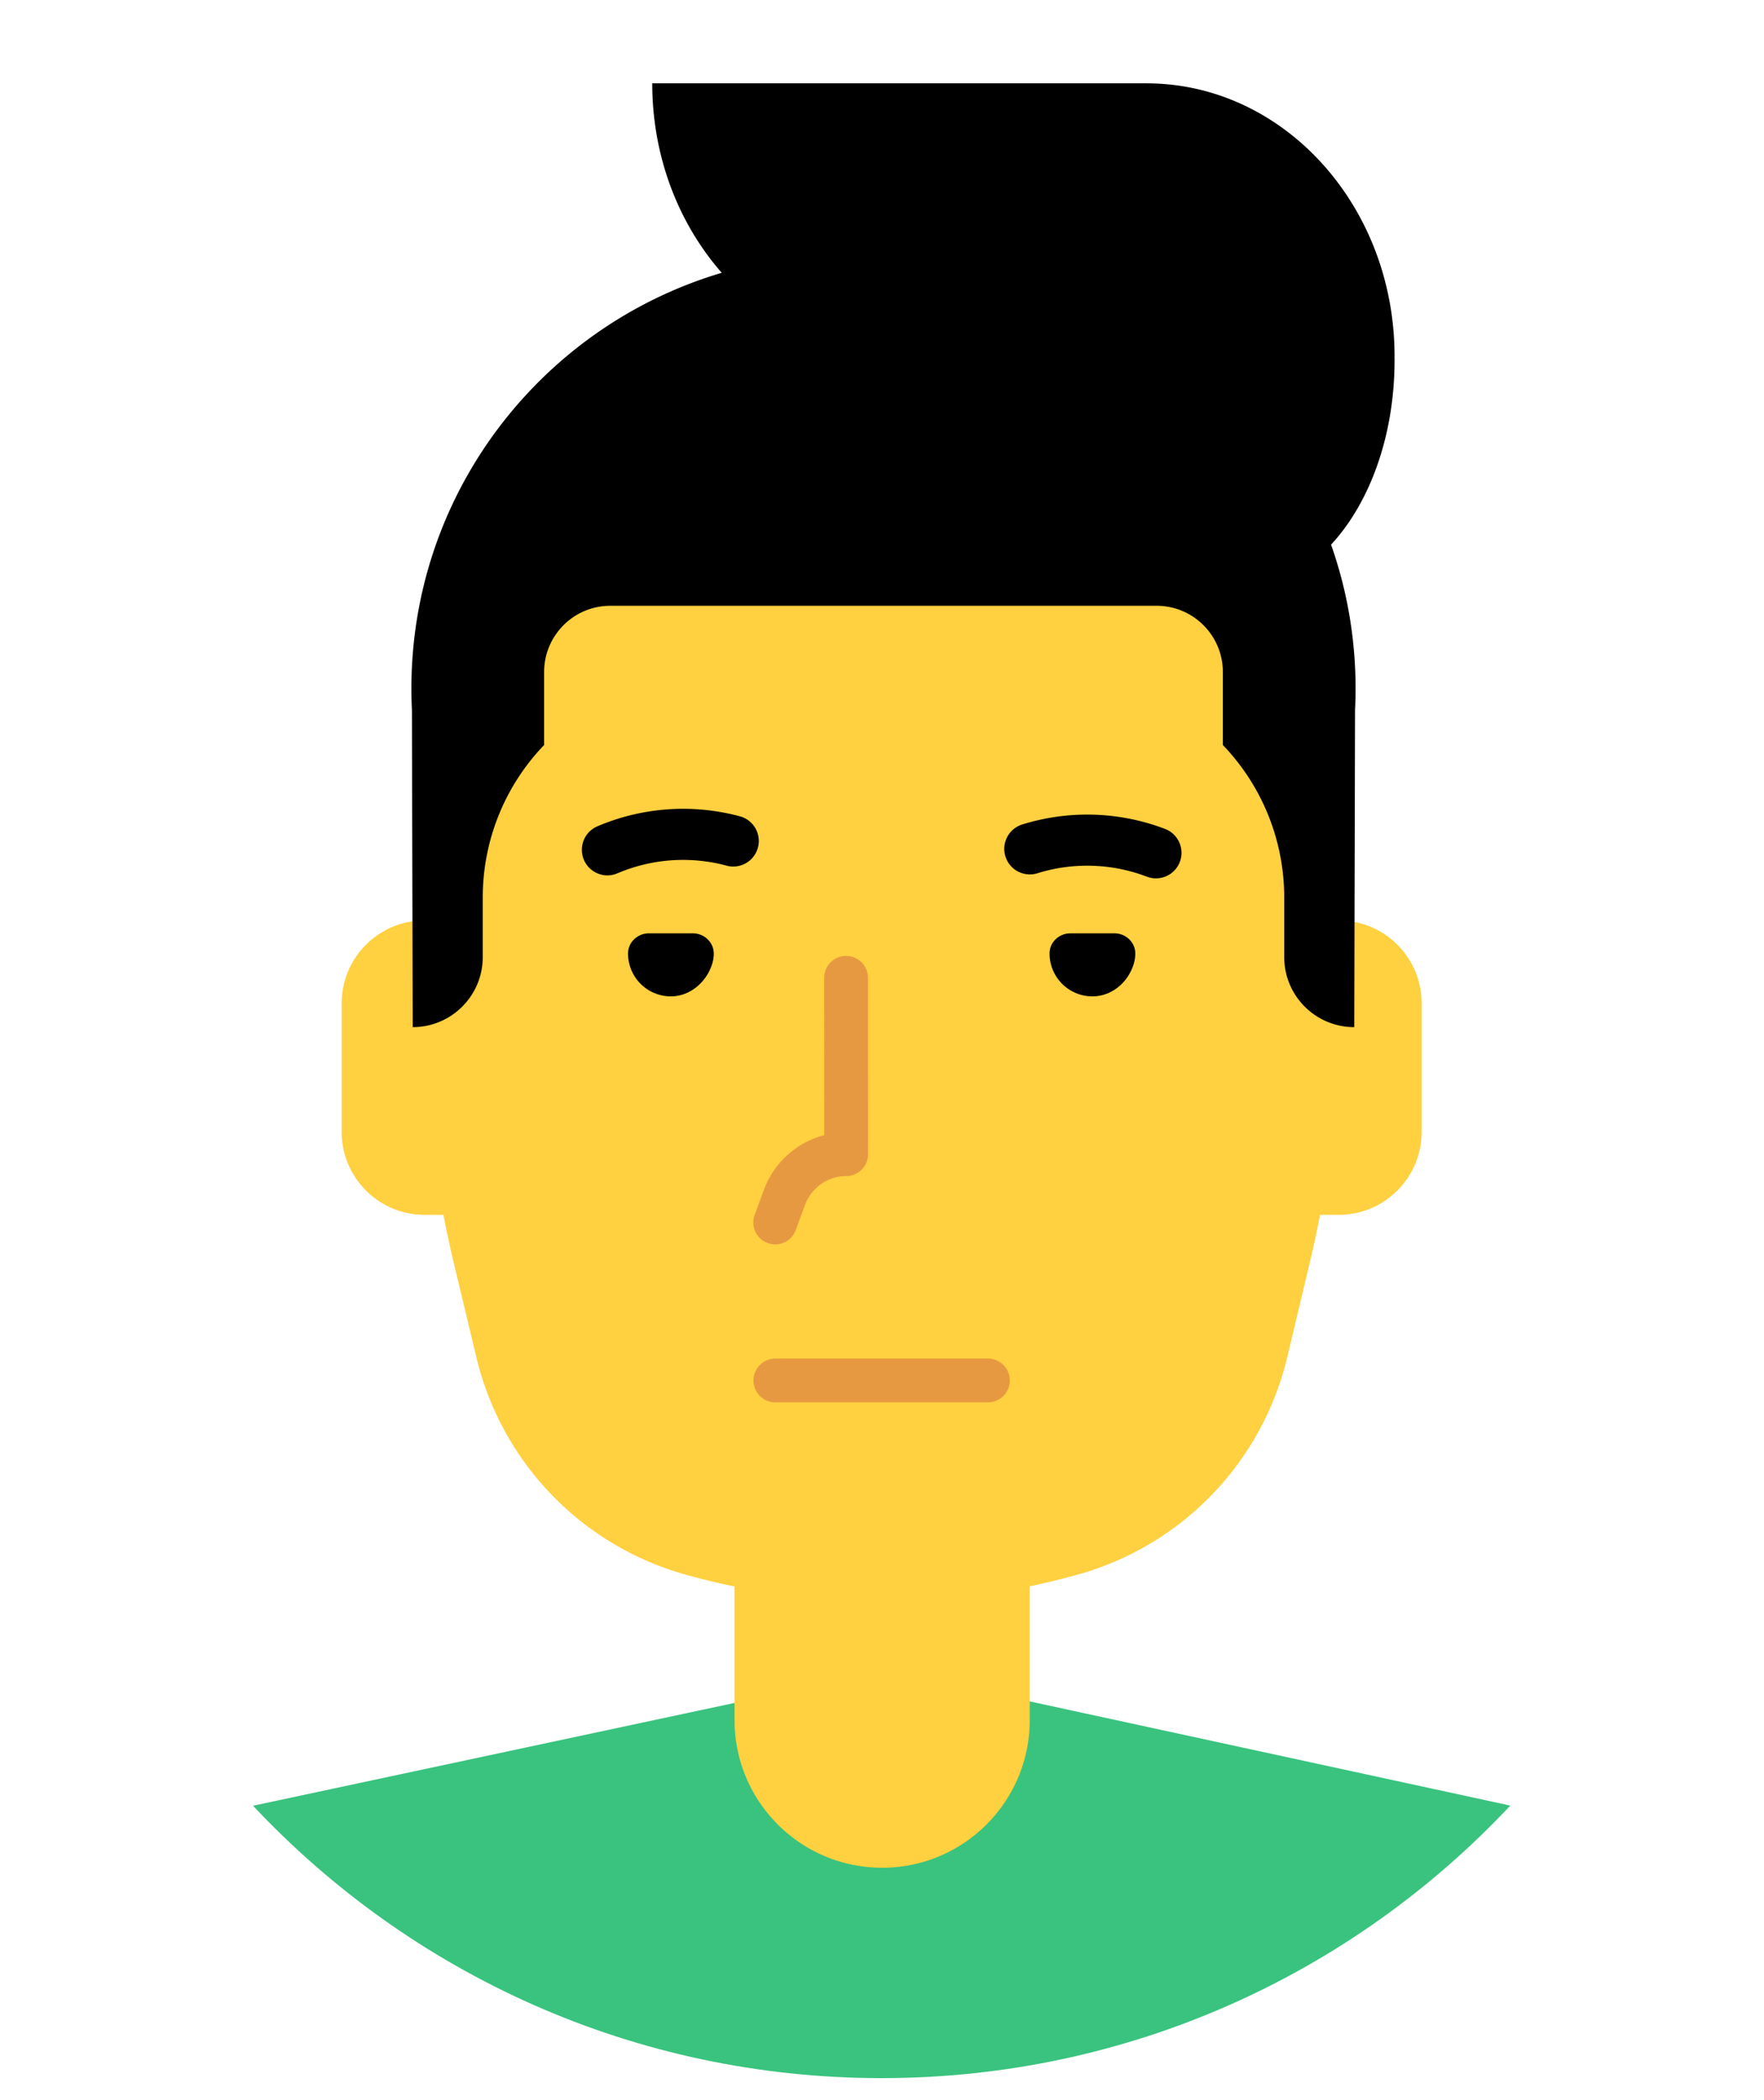 <svg width="268" height="319" viewBox="0 0 268 319" fill="none" xmlns="http://www.w3.org/2000/svg"><g filter="url(#filter0_d)" fill-rule="evenodd" clip-rule="evenodd"><path d="M264.875 174.72c0 72.341-58.623 130.985-130.937 130.985C61.623 305.705 3 247.061 3 174.72 3 102.379 61.623 43.734 133.938 43.734c72.314 0 130.937 58.645 130.937 130.986z" fill="#fff"/><path d="M38.442 264.324c23.887 25.466 57.831 41.38 95.496 41.38 37.674 0 71.626-15.923 95.515-41.401l-94.725-20.537-96.286 20.558z" fill="#39C37E"/><path d="M203.724 129.833l-.002-38.042c-.784-30.538-32.222-60.143-69.773-60.143-37.55 0-68.989 29.605-69.774 60.143l-.003 38.042c-6.803.182-12.263 5.752-12.263 12.603v19.508c0 6.964 5.644 12.61 12.606 12.61h2.853c.497 2.571 1.05 5.131 1.66 7.68l3.356 14.004a45.157 45.157 0 0031.964 33.027l.391.107c2.272.623 4.559 1.17 6.858 1.645v20.296c.001 12.388 10.038 22.43 22.421 22.432 12.385.002 22.427-10.041 22.428-22.431l.001-20.329c2.5-.521 4.988-1.128 7.457-1.825a45.157 45.157 0 0031.664-32.988l3.345-14.031a174.778 174.778 0 001.634-7.587h2.835c6.962 0 12.607-5.646 12.607-12.61v-19.508c0-6.851-5.461-12.421-12.265-12.603z" fill="#FFD03F"/><path d="M117.775 179.045a3.326 3.326 0 01-3.12-4.476l1.396-3.799a13.429 13.429 0 019.182-8.329l-.015-23.889a3.326 3.326 0 013.324-3.329h.002a3.326 3.326 0 013.326 3.325l.016 26.79a3.329 3.329 0 01-3.326 3.329c-2.779 0-5.297 1.769-6.266 4.401l-1.397 3.798a3.326 3.326 0 01-3.122 2.179z" fill="#E79942"/><path d="M211.862 44.136h.01c0-22.908-16.878-41.476-37.697-41.476H99.093c0 11.179 4.021 21.324 10.558 28.783-23.402 6.936-41.285 26.472-45.947 50.587a66.027 66.027 0 00-1.12 15.815l.118 48.196c5.877 0 10.64-4.765 10.64-10.644v-9.054a33.434 33.434 0 019.324-23.164V92.095c0-5.56 4.505-10.065 10.062-10.065h82.995c5.557 0 10.062 4.506 10.062 10.065v11.084a33.436 33.436 0 019.324 23.164v9.054c0 5.879 4.763 10.644 10.639 10.644l.119-48.196a66.032 66.032 0 00-1.12-15.815 65.219 65.219 0 00-2.522-9.29c5.845-6.293 9.647-16.498 9.647-28.02 0-.195-.006-.39-.01-.584z" fill="#000"/><path d="M92.28 122.986a3.883 3.883 0 01-1.528-7.451 33.219 33.219 0 0121.662-1.52 3.881 3.881 0 01-2.028 7.493 25.43 25.43 0 00-16.582 1.164 3.868 3.868 0 01-1.525.314zm83.339.452c-.461 0-.93-.083-1.386-.257a25.42 25.42 0 00-16.615-.518 3.881 3.881 0 01-2.318-7.408 33.21 33.21 0 0121.706.675 3.882 3.882 0 01-1.387 7.508zm-67.178 11.467c-.008.709-.164 1.469-.529 2.292-1.122 2.533-3.558 4.305-6.325 4.162a6.513 6.513 0 01-6.169-6.539c.01-1.696 1.471-3.029 3.167-3.029h6.685c1.729 0 3.188 1.385 3.171 3.114zm64.038-.086c.005.712-.137 1.478-.484 2.306-1.057 2.53-3.434 4.302-6.174 4.241a6.513 6.513 0 01-6.364-6.512v-.034c.009-1.694 1.463-3.029 3.157-3.029h6.706c1.694 0 3.147 1.334 3.159 3.028z" fill="#000"/><path d="M150.092 203.045h-32.287a3.327 3.327 0 010-6.654h32.287a3.326 3.326 0 010 6.654z" fill="#E79942"/></g><defs><filter id="filter0_d" x="0" y="0" width="268" height="319" filterUnits="userSpaceOnUse" color-interpolation-filters="sRGB"><feFlood flood-opacity="0" result="BackgroundImageFix"/><feColorMatrix in="SourceAlpha" type="matrix" values="0 0 0 0 0 0 0 0 0 0 0 0 0 0 0 0 0 0 127 0"/><feOffset dy="10"/><feGaussianBlur stdDeviation="1.5"/><feColorMatrix type="matrix" values="0 0 0 0 0.063 0 0 0 0 0.314 0 0 0 0 0.683 0 0 0 0.3 0"/><feBlend mode="normal" in2="BackgroundImageFix" result="effect1_dropShadow"/><feBlend mode="normal" in="SourceGraphic" in2="effect1_dropShadow" result="shape"/></filter></defs></svg>